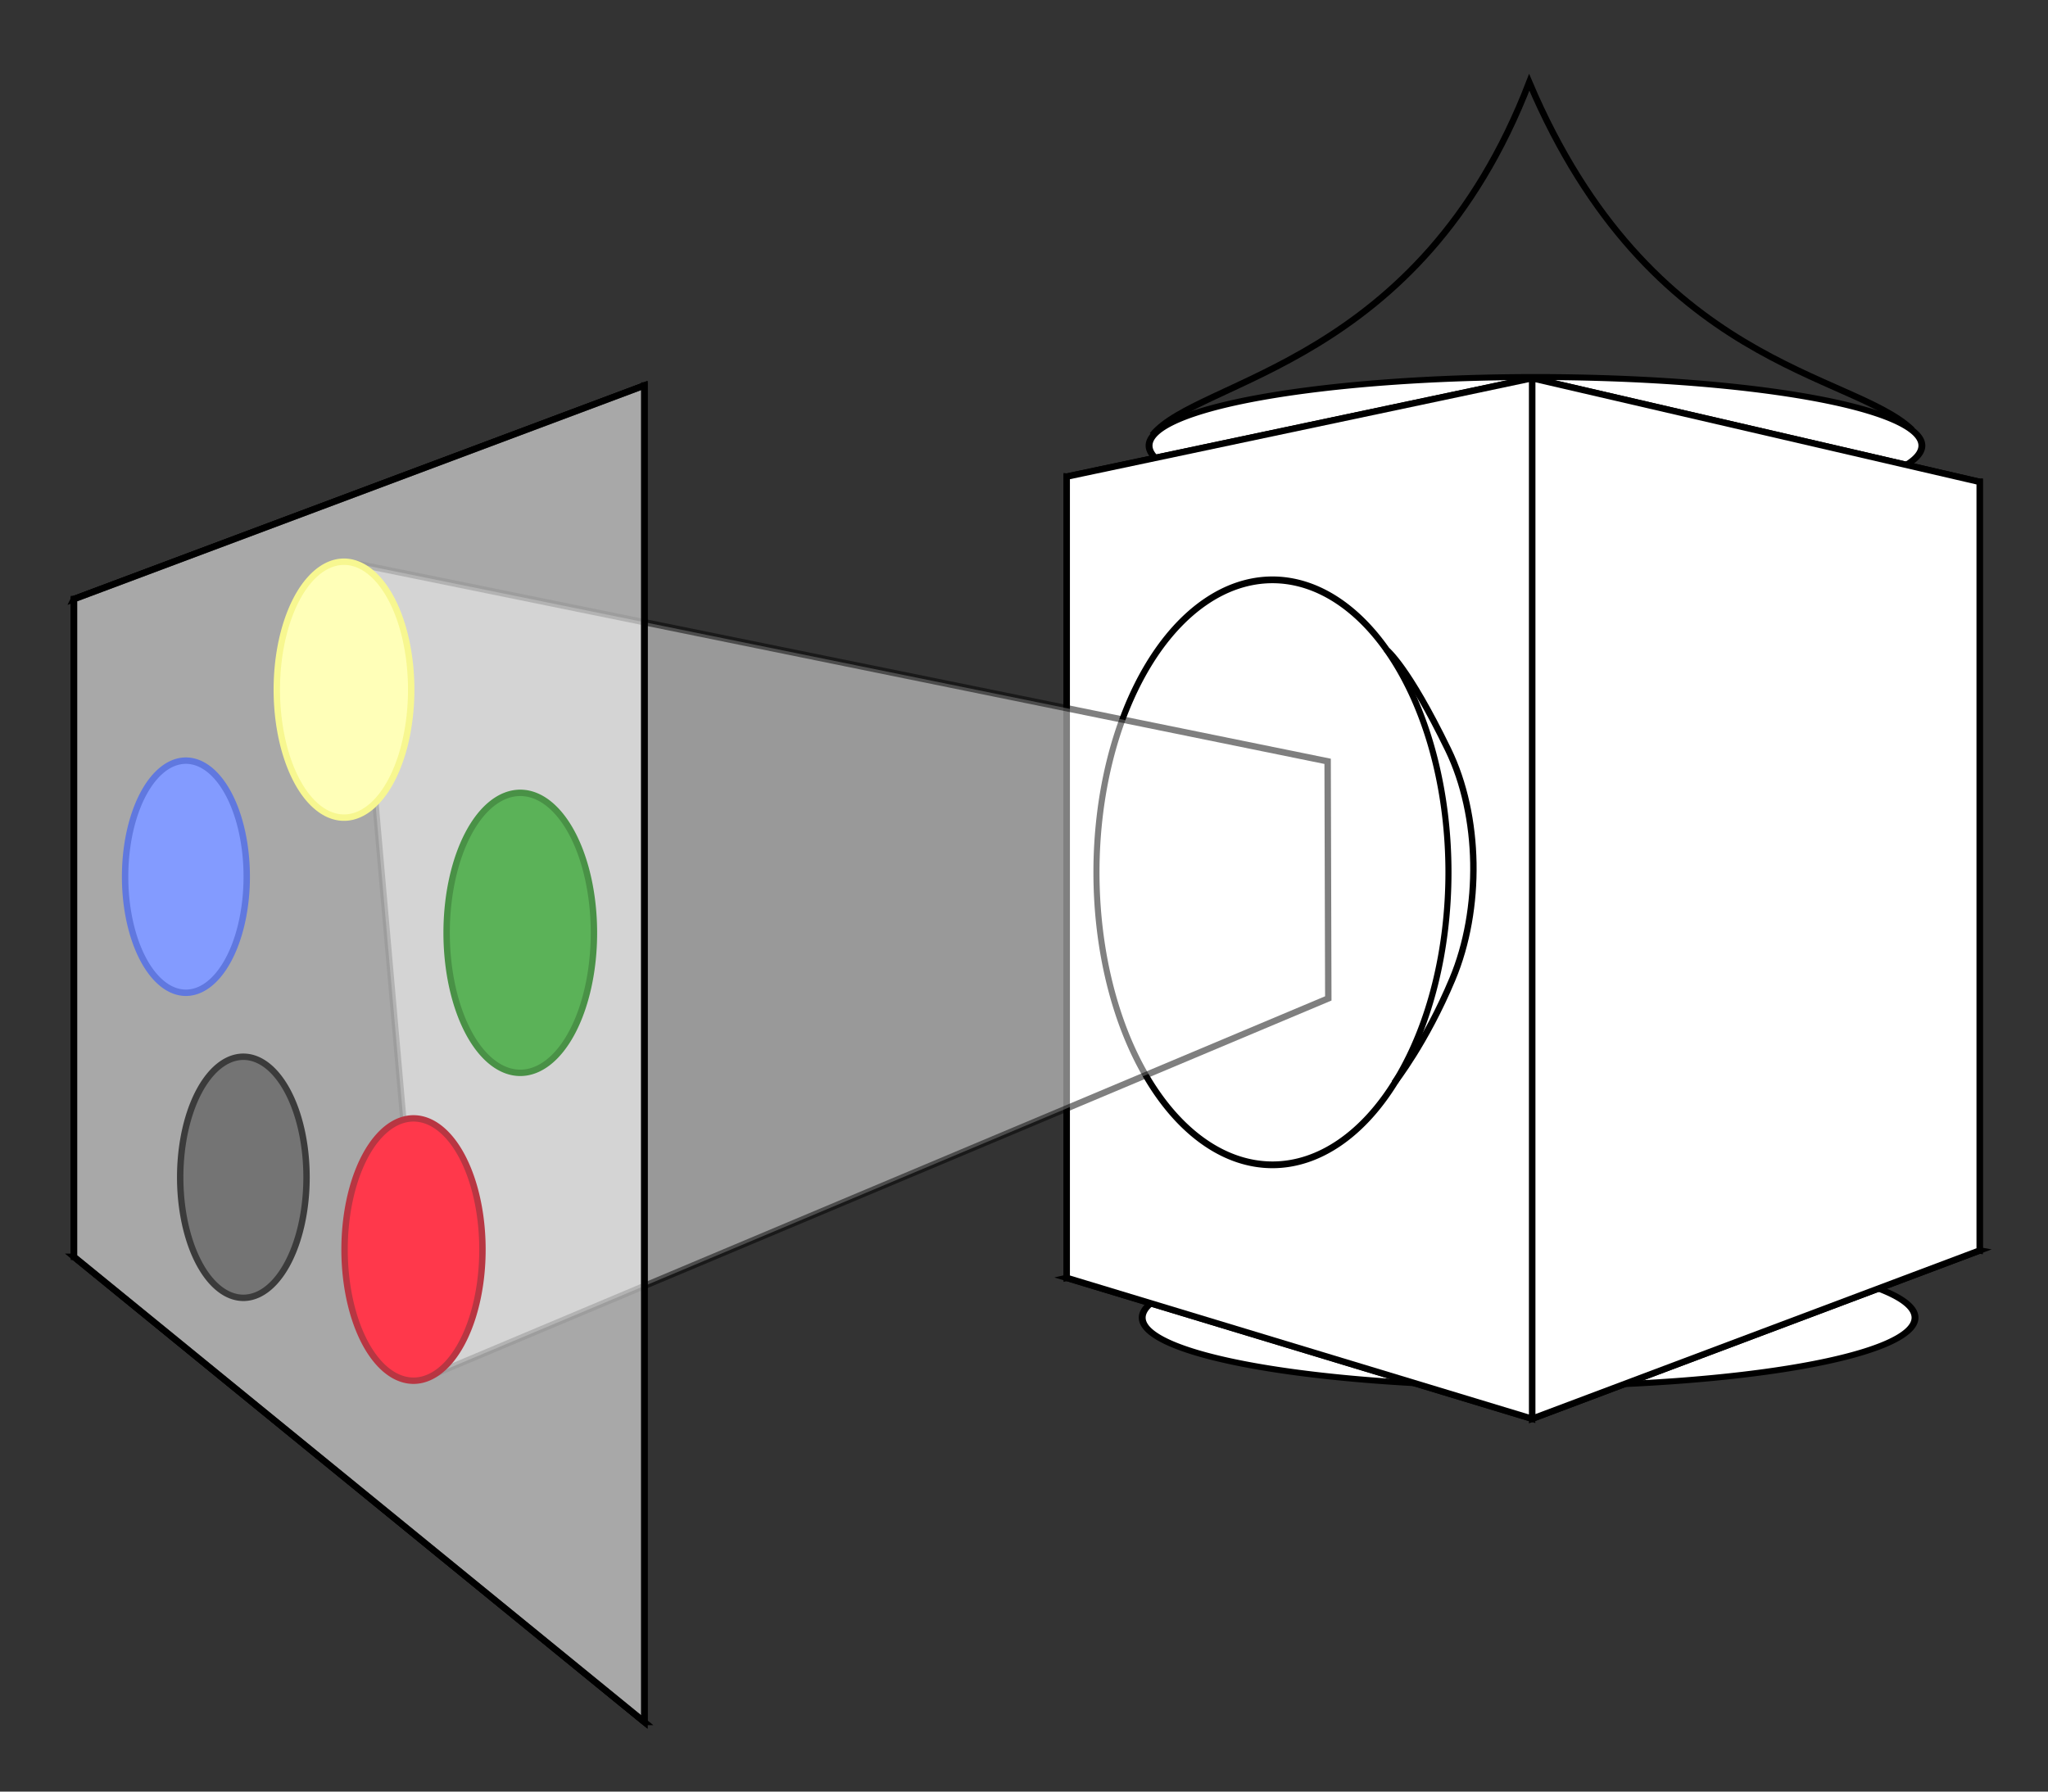 <?xml version="1.0" encoding="UTF-8" standalone="no"?>
<!-- Created with Inkscape (http://www.inkscape.org/) -->

<svg
   xmlns:dc="http://purl.org/dc/elements/1.1/"
   xmlns:cc="http://creativecommons.org/ns#"
   xmlns:rdf="http://www.w3.org/1999/02/22-rdf-syntax-ns#"
   xmlns:svg="http://www.w3.org/2000/svg"
   xmlns="http://www.w3.org/2000/svg"
   xmlns:sodipodi="http://sodipodi.sourceforge.net/DTD/sodipodi-0.dtd"
   xmlns:inkscape="http://www.inkscape.org/namespaces/inkscape"
   width="320"
   height="280"
   id="svg2"
   version="1.1"
   inkscape:version="0.48.0 r9654"
   sodipodi:docname="Neues Dokument 1">
  <rect width="100%" height="100%" fill="#333333" stroke="none"/>
  <defs
     id="defs4">
    <inkscape:perspective
       sodipodi:type="inkscape:persp3d"
       inkscape:vp_x="-76.809029 : 154.02461 : 1"
       inkscape:vp_y="0 : 1000 : 0"
       inkscape:vp_z="506.95162 : 158.89538 : 1"
       inkscape:persp3d-origin="212.04724 : -37.212608 : 1"
       id="perspective3873" />
    <inkscape:perspective
       sodipodi:type="inkscape:persp3d"
       inkscape:vp_x="-74.809029 : 154.02461 : 1"
       inkscape:vp_y="0 : 1000 : 0"
       inkscape:vp_z="508.95162 : 158.89538 : 1"
       inkscape:persp3d-origin="214.04724 : -37.212608 : 1"
       id="perspective2985" />
  </defs>
  <sodipodi:namedview
     id="base"
     pagecolor="#ffffff"
     bordercolor="#666666"
     borderopacity="1.0"
     inkscape:pageopacity="0.0"
     inkscape:pageshadow="2"
     inkscape:zoom="0.5"
     inkscape:cx="208.41824"
     inkscape:cy="334.7204"
     inkscape:document-units="px"
     inkscape:current-layer="layer1"
     showgrid="false"
     fit-margin-top="5"
     fit-margin-left="5"
     fit-margin-right="5"
     fit-margin-bottom="5"
     inkscape:window-width="1366"
     inkscape:window-height="741"
     inkscape:window-x="0"
     inkscape:window-y="1"
     inkscape:window-maximized="1" />
  <g
     inkscape:label="Ebene 1"
     inkscape:groupmode="layer"
     id="layer1"
     transform="translate(-171.25,-326.576)">
    <path
       sodipodi:type="arc"
       style="color:#000000;fill:#ffffff;fill-opacity:1;fill-rule:nonzero;stroke:#000000;stroke-width:1.335;stroke-linecap:butt;stroke-linejoin:miter;stroke-miterlimit:4;stroke-opacity:1;stroke-dasharray:none;stroke-dashoffset:0;marker:none;visibility:visible;display:inline;overflow:visible;enable-background:accumulate"
       id="path3783"
       sodipodi:cx="407.14285"
       sodipodi:cy="444.86218"
       sodipodi:rx="75"
       sodipodi:ry="15.357142"
       d="m 482.143,444.862 a 75,15.357 0 1 1 -150,0 75,15.357 0 1 1 150,0 z"
       transform="matrix(0.805,0,0,0.698,83.418,85.707)" />
    <path
       sodipodi:type="arc"
       style="color:#000000;fill:#ffffff;fill-opacity:1;fill-rule:nonzero;stroke:#000000;stroke-width:1.335;stroke-linecap:butt;stroke-linejoin:miter;stroke-miterlimit:4;stroke-opacity:1;stroke-dasharray:none;stroke-dashoffset:0;marker:none;visibility:visible;display:inline;overflow:visible;enable-background:accumulate"
       id="path3783-3"
       sodipodi:cx="407.14285"
       sodipodi:cy="444.86218"
       sodipodi:rx="75"
       sodipodi:ry="15.357142"
       d="m 482.143,444.862 a 75,15.357 0 1 1 -150,0 75,15.357 0 1 1 150,0 z"
       transform="matrix(0.805,0,0,0.698,82.347,221.993)" />
    <g
       sodipodi:type="inkscape:box3d"
       style="color:#000000;fill:#ffffff;fill-opacity:1;fill-rule:nonzero;stroke:#000000;stroke-width:2;stroke-linecap:butt;stroke-linejoin:miter;stroke-miterlimit:4;stroke-opacity:1;stroke-dasharray:none;stroke-dashoffset:0;marker:none;visibility:visible;display:inline;overflow:visible;enable-background:accumulate"
       id="g2987"
       inkscape:perspectiveID="#perspective3873"
       inkscape:corner0="0.18634478 : 0.25232106 : 0 : 1"
       inkscape:corner7="-0.086484485 : 0.10376162 : 0.32324966 : 1">
      <path
         sodipodi:type="inkscape:box3dside"
         id="path2997"
         style="fill:#ffffff;fill-opacity:1;stroke:#000000;stroke-width:1;stroke-miterlimit:4;stroke-opacity:1;stroke-dasharray:none"
         inkscape:box3dsidetype="13"
         d="m 337.925,526.287 72.719,22.022 69.931,-26.301 -69.786,-12.553 z" />
      <path
         sodipodi:type="inkscape:box3dside"
         id="path2989"
         style="fill:#ffffff;fill-opacity:1;stroke:#000000;stroke-width:1;stroke-miterlimit:4;stroke-opacity:1;stroke-dasharray:none"
         inkscape:box3dsidetype="6"
         d="m 337.925,401.063 0,125.225 72.863,-16.832 0,-98.41 z" />
      <path
         sodipodi:type="inkscape:box3dside"
         id="path2999"
         style="fill:#ffffff;fill-opacity:1;stroke:#000000;stroke-width:1;stroke-miterlimit:4;stroke-opacity:1;stroke-dasharray:none"
         inkscape:box3dsidetype="11"
         d="m 410.789,411.045 69.786,-9.156 0,120.119 -69.786,-12.553 z" />
      <path
         sodipodi:type="inkscape:box3dside"
         id="path2991"
         style="fill:#ffffff;fill-opacity:1;stroke:#000000;stroke-width:1;stroke-miterlimit:4;stroke-opacity:1;stroke-dasharray:none"
         inkscape:box3dsidetype="5"
         d="m 337.925,401.063 72.719,-15.378 69.931,16.204 -69.786,9.156 z" />
      <path
         sodipodi:type="inkscape:box3dside"
         id="path2995"
         style="fill:#ffffff;fill-opacity:1;stroke:#000000;stroke-width:1;stroke-miterlimit:4;stroke-opacity:1;stroke-dasharray:none"
         inkscape:box3dsidetype="14"
         d="m 410.644,385.685 0,162.624 69.931,-26.301 0,-120.119 z" />
      <path
         sodipodi:type="inkscape:box3dside"
         id="path2993"
         style="fill:#ffffff;fill-opacity:1;stroke:#000000;stroke-width:1;stroke-miterlimit:4;stroke-opacity:1;stroke-dasharray:none"
         inkscape:box3dsidetype="3"
         d="m 337.925,401.063 72.719,-15.378 0,162.624 -72.719,-22.022 z" />
    </g>
    <path
       sodipodi:type="arc"
       style="color:#000000;fill:#ffffff;fill-opacity:1;fill-rule:nonzero;stroke:#000000;stroke-width:0.864;stroke-linecap:butt;stroke-linejoin:miter;stroke-miterlimit:4;stroke-opacity:1;stroke-dasharray:none;stroke-dashoffset:0;marker:none;visibility:visible;display:inline;overflow:visible;enable-background:accumulate"
       id="path3769"
       sodipodi:cx="352.14285"
       sodipodi:cy="522.00507"
       sodipodi:rx="25"
       sodipodi:ry="37.5"
       d="m 377.143,522.005 a 25,37.5 0 1 1 -50,0 25,37.5 0 1 1 50,0 z"
       transform="matrix(1.1,0,0,1.219,-17.286,-173.415)" />
    <path
       style="color:#000000;fill:#ffffff;fill-opacity:0.5;fill-rule:nonzero;stroke:#000000;stroke-width:1;stroke-linecap:butt;stroke-linejoin:miter;stroke-miterlimit:4;stroke-opacity:0.503;stroke-dashoffset:0;marker:none;visibility:visible;display:inline;overflow:visible;enable-background:accumulate"
       d="m 226.613,414.589 152.079,30.972 0.104,37.051 -140.98,59.286 z"
       id="rect3870"
       inkscape:connector-curvature="0"
       sodipodi:nodetypes="ccccc" />
    <path
       id="path3779"
       style="fill:none;stroke:#000000;stroke-width:1px;stroke-linecap:butt;stroke-linejoin:miter;stroke-opacity:1"
       d="m 387.933,428.129 c 0.132,0.254 3.207,2.475 9.583,15.592 5.055,10.399 5.246,24.945 0.675,35.869 -4.194,10.025 -8.925,15.941 -9.015,16.142"
       inkscape:connector-curvature="0"
       sodipodi:nodetypes="cssc" />
    <path
       style="fill:none;stroke:#000000;stroke-width:1px;stroke-linecap:butt;stroke-linejoin:miter;stroke-opacity:1"
       d="m 351.295,394.581 c 7.236,-8.878 41.815,-10.783 58.9,-55.142 18.94,44.629 50.506,45.317 59.85,54.339"
       id="path3785"
       inkscape:connector-curvature="0"
       sodipodi:nodetypes="ccc" />
    <g
       sodipodi:type="inkscape:box3d"
       style="color:#000000;fill:#ffffff;fill-opacity:1;fill-rule:nonzero;stroke:#000000;stroke-width:1;stroke-linecap:butt;stroke-linejoin:miter;stroke-miterlimit:4;stroke-opacity:1;stroke-dasharray:none;stroke-dashoffset:0;marker:none;visibility:visible;display:inline;overflow:visible;enable-background:accumulate"
       id="g3791"
       inkscape:perspectiveID="#perspective2985"
       inkscape:corner0="2.3446538 : -0.044378957 : 0 : 1"
       inkscape:corner7="0.64601164 : 0.29942413 : -2.6192748e-06 : 1">
      <path
         sodipodi:type="inkscape:box3dside"
         id="path3797"
         style="fill:#ffffff;fill-opacity:0.349;stroke:#000000;stroke-width:1;stroke-miterlimit:4;stroke-opacity:1;stroke-dasharray:none"
         inkscape:box3dsidetype="3"
         d="m 182.805,522.997 89.125,72.698 0,-208.87 -89.125,33.38 z" />
      <path
         sodipodi:type="inkscape:box3dside"
         id="path3793"
         style="fill:#ffffff;fill-opacity:0.349;stroke:#000000;stroke-width:1;stroke-miterlimit:4;stroke-opacity:1;stroke-dasharray:none"
         inkscape:box3dsidetype="6"
         d="m 182.805,522.997 0,-102.792 -3.9e-4,-2e-5 0,102.792 z" />
      <path
         sodipodi:type="inkscape:box3dside"
         id="path3801"
         style="fill:#ffffff;fill-opacity:0.349;stroke:#000000;stroke-width:1;stroke-miterlimit:4;stroke-opacity:1;stroke-dasharray:none"
         inkscape:box3dsidetype="13"
         d="m 182.805,420.206 89.125,-33.38 -6.5e-4,-10e-5 -89.125,33.381 z" />
      <path
         sodipodi:type="inkscape:box3dside"
         id="path3795"
         style="fill:#ffffff;fill-opacity:0.349;stroke:#000000;stroke-width:1;stroke-miterlimit:4;stroke-opacity:1;stroke-dasharray:none"
         inkscape:box3dsidetype="5"
         d="m 182.805,522.997 89.125,72.698 -6.5e-4,2.3e-4 -89.125,-72.698 z" />
      <path
         sodipodi:type="inkscape:box3dside"
         id="path3799"
         style="fill:#ffffff;fill-opacity:0.349;stroke:#000000;stroke-width:1;stroke-miterlimit:4;stroke-opacity:1;stroke-dasharray:none"
         inkscape:box3dsidetype="14"
         d="m 271.93,595.696 0,-208.87 -6.5e-4,-10e-5 0,208.871 z" />
      <path
         sodipodi:type="inkscape:box3dside"
         id="path3803"
         style="fill:#ffffff;fill-opacity:0.349;stroke:#000000;stroke-width:1;stroke-miterlimit:4;stroke-opacity:1;stroke-dasharray:none"
         inkscape:box3dsidetype="11"
         d="m 182.804,522.997 89.125,72.698 0,-208.871 -89.125,33.381 z" />
    </g>
    <path
       sodipodi:type="arc"
       style="color:#000000;fill:#ffffb8;fill-opacity:1;fill-rule:nonzero;stroke:#f7f790;stroke-width:1;stroke-linecap:butt;stroke-linejoin:miter;stroke-miterlimit:4;stroke-opacity:1;stroke-dasharray:none;stroke-dashoffset:0;marker:none;visibility:visible;display:inline;overflow:visible;enable-background:accumulate"
       id="path3807"
       sodipodi:cx="207.5"
       sodipodi:cy="514.36218"
       sodipodi:rx="10.5"
       sodipodi:ry="20"
       d="m 218,514.362 a 10.5,20 0 1 1 -21,0 10.5,20 0 1 1 21,0 z"
       transform="translate(17.5,-80)" />
    <path
       sodipodi:type="arc"
       style="color:#000000;fill:#839bff;fill-opacity:1;fill-rule:nonzero;stroke:#6078df;stroke-width:1.104;stroke-linecap:butt;stroke-linejoin:miter;stroke-miterlimit:4;stroke-opacity:1;stroke-dasharray:none;stroke-dashoffset:0;marker:none;visibility:visible;display:inline;overflow:visible;enable-background:accumulate"
       id="path3807-5"
       sodipodi:cx="207.5"
       sodipodi:cy="514.36218"
       sodipodi:rx="10.5"
       sodipodi:ry="20"
       d="m 218,514.362 a 10.5,20 0 1 1 -21,0 10.5,20 0 1 1 21,0 z"
       transform="matrix(0.905,0,0,0.907,12.512,-2.934)" />
    <path
       sodipodi:type="arc"
       style="color:#000000;fill:#747474;fill-opacity:1;fill-rule:nonzero;stroke:#3b3b3b;stroke-width:1.063;stroke-linecap:butt;stroke-linejoin:miter;stroke-miterlimit:4;stroke-opacity:1;stroke-dasharray:none;stroke-dashoffset:0;marker:none;visibility:visible;display:inline;overflow:visible;enable-background:accumulate"
       id="path3807-0"
       sodipodi:cx="207.5"
       sodipodi:cy="514.36218"
       sodipodi:rx="10.5"
       sodipodi:ry="20"
       d="m 218,514.362 a 10.5,20 0 1 1 -21,0 10.5,20 0 1 1 21,0 z"
       transform="matrix(0.94,0,0,0.942,14.226,26.041)" />
    <path
       sodipodi:type="arc"
       style="color:#000000;fill:#ff384b;fill-opacity:1;fill-rule:nonzero;stroke:#b83642;stroke-width:0.975;stroke-linecap:butt;stroke-linejoin:miter;stroke-miterlimit:4;stroke-opacity:1;stroke-dasharray:none;stroke-dashoffset:0;marker:none;visibility:visible;display:inline;overflow:visible;enable-background:accumulate"
       id="path3807-03"
       sodipodi:cx="207.5"
       sodipodi:cy="514.36218"
       sodipodi:rx="10.5"
       sodipodi:ry="20"
       d="m 218,514.362 a 10.5,20 0 1 1 -21,0 10.5,20 0 1 1 21,0 z"
       transform="matrix(1.026,0,0,1.025,22.966,-5.359)" />
    <path
       sodipodi:type="arc"
       style="color:#000000;fill:#5bb258;fill-opacity:1;fill-rule:nonzero;stroke:#499146;stroke-width:0.913;stroke-linecap:butt;stroke-linejoin:miter;stroke-miterlimit:4;stroke-opacity:1;stroke-dasharray:none;stroke-dashoffset:0;marker:none;visibility:visible;display:inline;overflow:visible;enable-background:accumulate"
       id="path3807-4"
       sodipodi:cx="207.5"
       sodipodi:cy="514.36218"
       sodipodi:rx="10.5"
       sodipodi:ry="20"
       d="m 218,514.362 a 10.5,20 0 1 1 -21,0 10.5,20 0 1 1 21,0 z"
       transform="matrix(1.096,0,0,1.094,25.124,-90.346)" />
  </g>
</svg>
